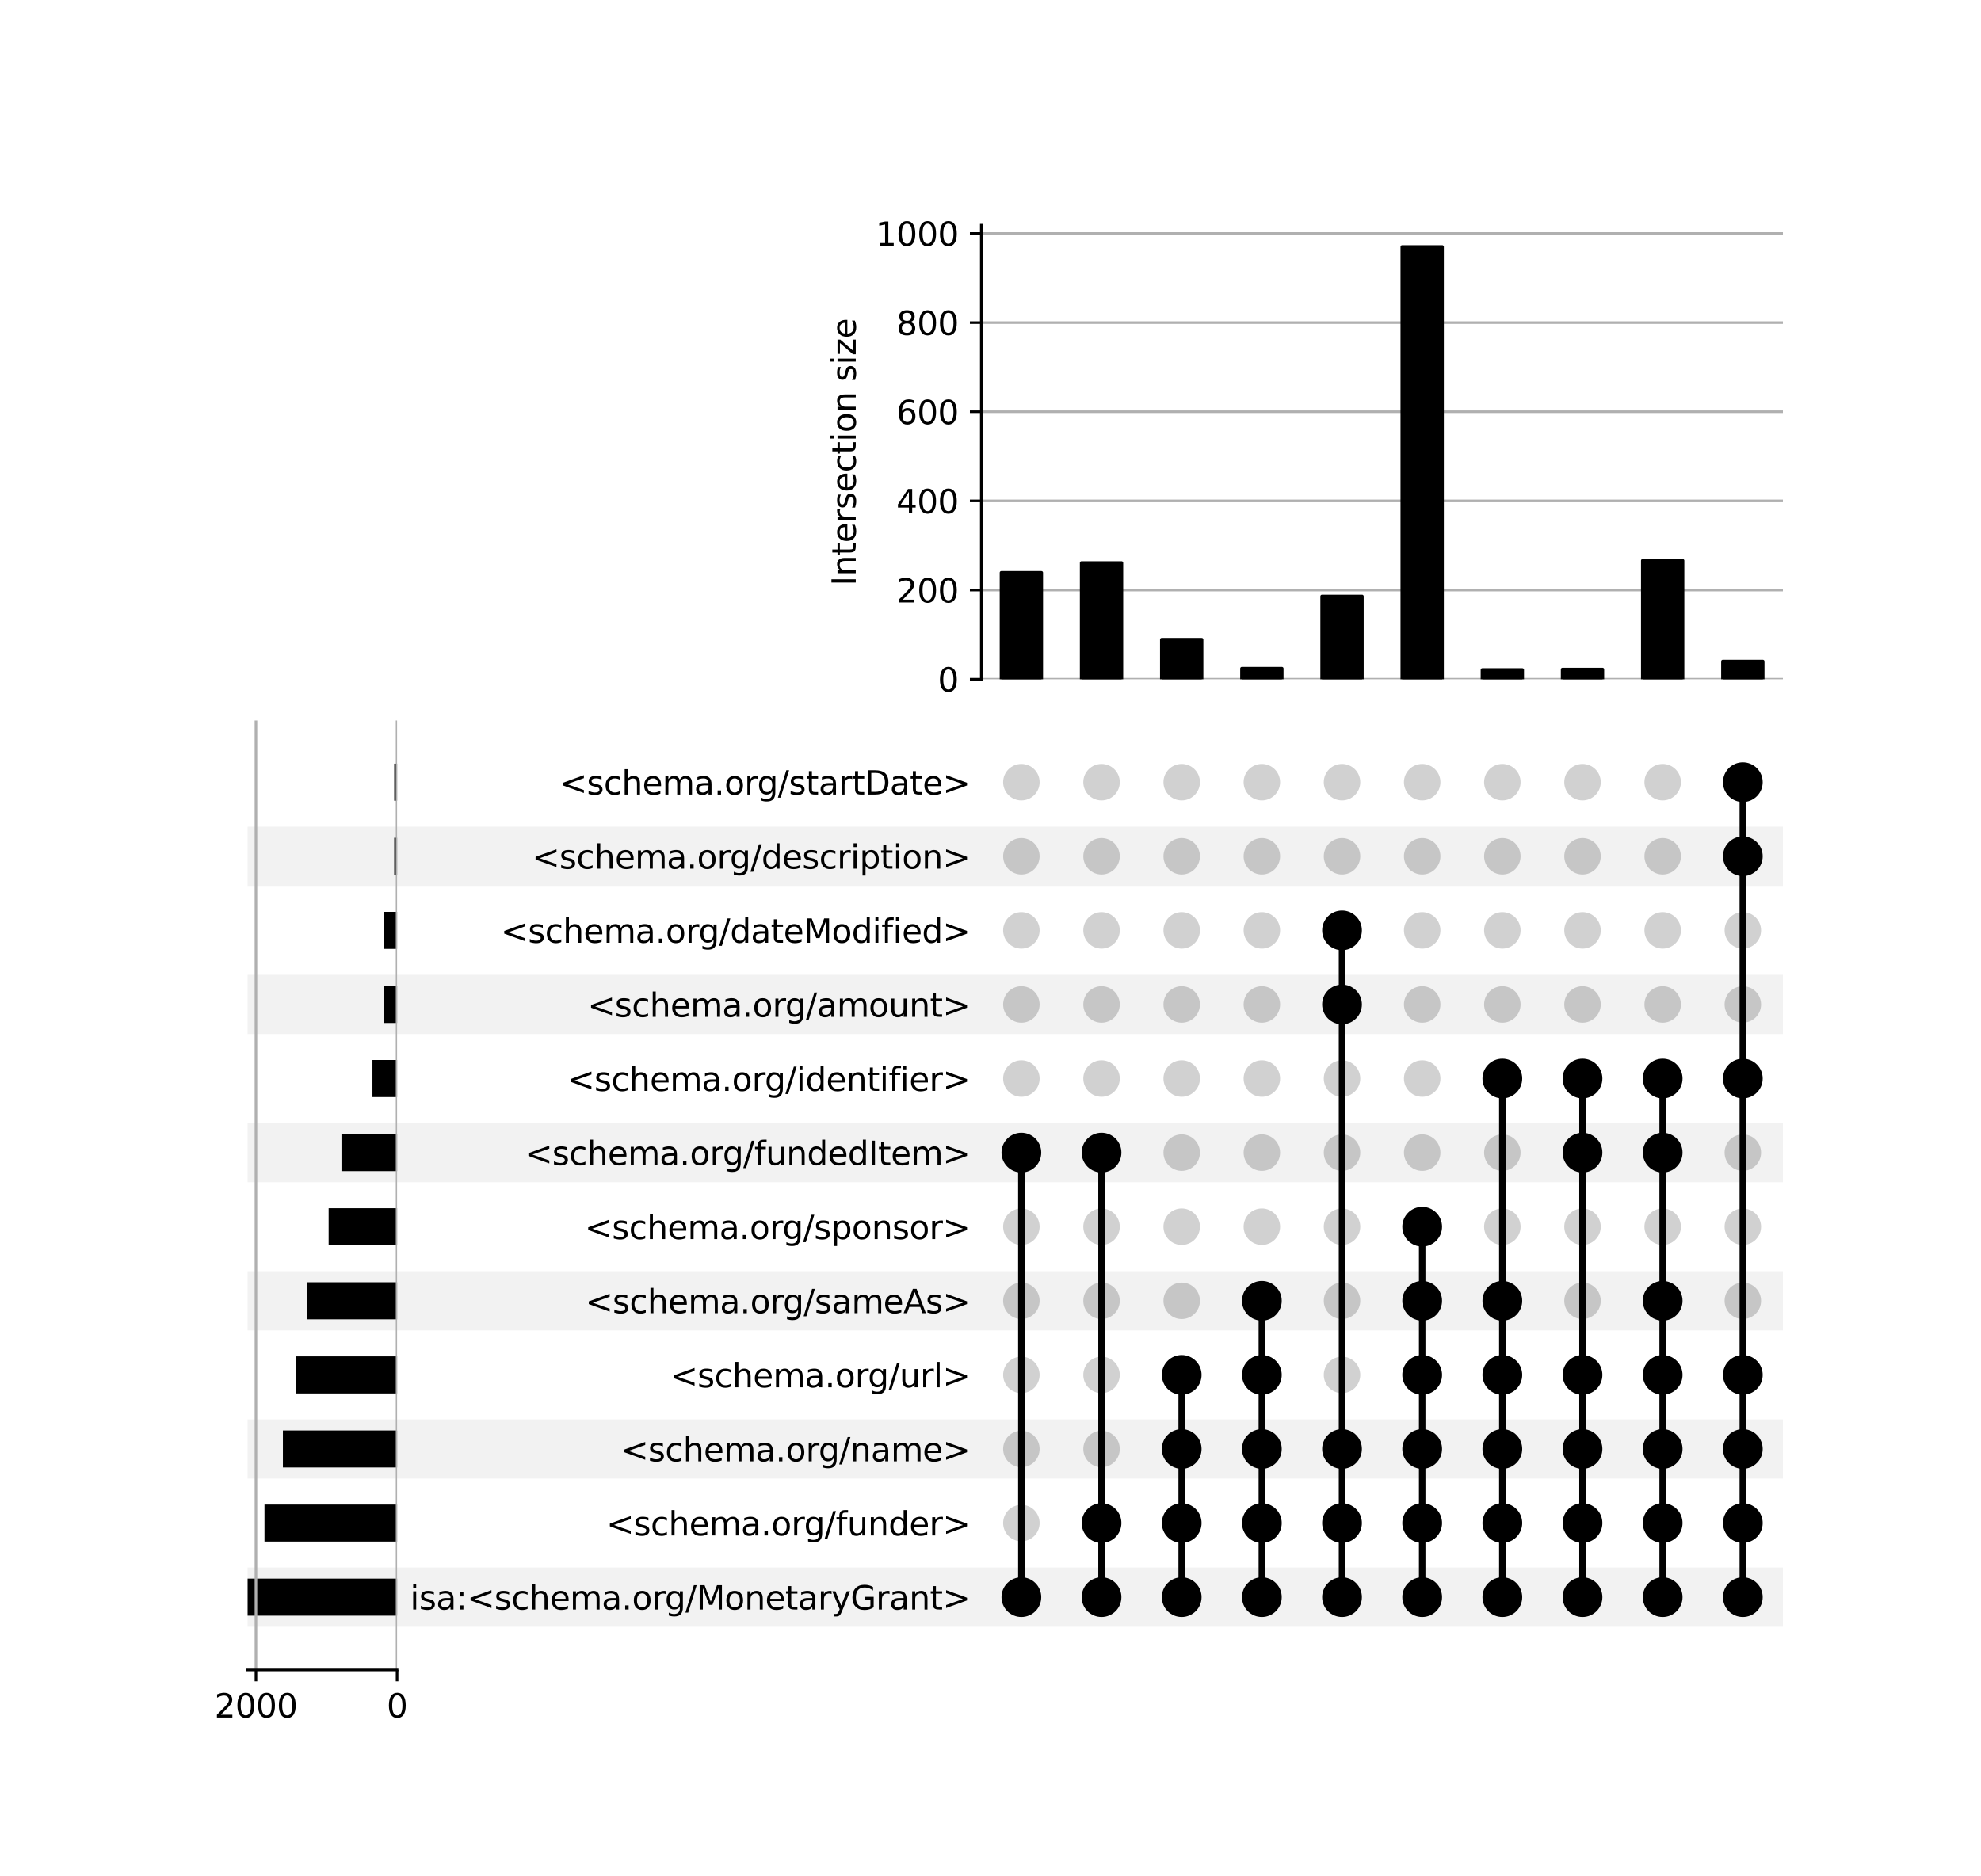 <?xml version="1.0" encoding="utf-8" standalone="no"?>
<!DOCTYPE svg PUBLIC "-//W3C//DTD SVG 1.1//EN"
  "http://www.w3.org/Graphics/SVG/1.1/DTD/svg11.dtd">
<svg xmlns:xlink="http://www.w3.org/1999/xlink" width="608pt" height="576pt" viewBox="0 0 608 576" xmlns="http://www.w3.org/2000/svg" version="1.1">
 <defs>
  <style type="text/css">*{stroke-linejoin: round; stroke-linecap: butt}</style>
 </defs>
 <g id="figure_1">
  <g id="patch_1">
   <path d="M 0 576 
L 608 576 
L 608 0 
L 0 0 
z
" style="fill: #ffffff"/>
  </g>
  <g id="axes_1">
   <g id="patch_2">
    <path d="M 76 499.392 
L 547.2 499.392 
L 547.2 481.197 
L 76 481.197 
z
" clip-path="url(#p3148387b56)" style="fill-opacity: 0.051"/>
   </g>
   <g id="patch_3">
    <path d="M 76 453.905 
L 547.2 453.905 
L 547.2 435.711 
L 76 435.711 
z
" clip-path="url(#p3148387b56)" style="fill-opacity: 0.051"/>
   </g>
   <g id="patch_4">
    <path d="M 76 408.419 
L 547.2 408.419 
L 547.2 390.224 
L 76 390.224 
z
" clip-path="url(#p3148387b56)" style="fill-opacity: 0.051"/>
   </g>
   <g id="patch_5">
    <path d="M 76 362.932 
L 547.2 362.932 
L 547.2 344.737 
L 76 344.737 
z
" clip-path="url(#p3148387b56)" style="fill-opacity: 0.051"/>
   </g>
   <g id="patch_6">
    <path d="M 76 317.445 
L 547.2 317.445 
L 547.2 299.251 
L 76 299.251 
z
" clip-path="url(#p3148387b56)" style="fill-opacity: 0.051"/>
   </g>
   <g id="patch_7">
    <path d="M 76 271.959 
L 547.2 271.959 
L 547.2 253.764 
L 76 253.764 
z
" clip-path="url(#p3148387b56)" style="fill-opacity: 0.051"/>
   </g>
   <g id="matplotlib.axis_1"/>
   <g id="matplotlib.axis_2">
    <g id="ytick_1"/>
    <g id="ytick_2"/>
    <g id="ytick_3"/>
    <g id="ytick_4"/>
    <g id="ytick_5"/>
    <g id="ytick_6"/>
    <g id="ytick_7"/>
    <g id="ytick_8"/>
    <g id="ytick_9"/>
    <g id="ytick_10"/>
    <g id="ytick_11"/>
    <g id="ytick_12"/>
   </g>
  </g>
  <g id="axes_2">
   <g id="matplotlib.axis_3">
    <g id="ytick_13">
     <g id="line2d_1"/>
     <g id="text_1">
      <!-- isa:&lt;schema.org/MonetaryGrant&gt; -->
      <g transform="translate(125.853 494.094) scale(0.1 -0.1)">
       <defs>
        <path id="DejaVuSans-69" d="M 603 3500 
L 1178 3500 
L 1178 0 
L 603 0 
L 603 3500 
z
M 603 4863 
L 1178 4863 
L 1178 4134 
L 603 4134 
L 603 4863 
z
" transform="scale(0.016)"/>
        <path id="DejaVuSans-73" d="M 2834 3397 
L 2834 2853 
Q 2591 2978 2328 3040 
Q 2066 3103 1784 3103 
Q 1356 3103 1142 2972 
Q 928 2841 928 2578 
Q 928 2378 1081 2264 
Q 1234 2150 1697 2047 
L 1894 2003 
Q 2506 1872 2764 1633 
Q 3022 1394 3022 966 
Q 3022 478 2636 193 
Q 2250 -91 1575 -91 
Q 1294 -91 989 -36 
Q 684 19 347 128 
L 347 722 
Q 666 556 975 473 
Q 1284 391 1588 391 
Q 1994 391 2212 530 
Q 2431 669 2431 922 
Q 2431 1156 2273 1281 
Q 2116 1406 1581 1522 
L 1381 1569 
Q 847 1681 609 1914 
Q 372 2147 372 2553 
Q 372 3047 722 3315 
Q 1072 3584 1716 3584 
Q 2034 3584 2315 3537 
Q 2597 3491 2834 3397 
z
" transform="scale(0.016)"/>
        <path id="DejaVuSans-61" d="M 2194 1759 
Q 1497 1759 1228 1600 
Q 959 1441 959 1056 
Q 959 750 1161 570 
Q 1363 391 1709 391 
Q 2188 391 2477 730 
Q 2766 1069 2766 1631 
L 2766 1759 
L 2194 1759 
z
M 3341 1997 
L 3341 0 
L 2766 0 
L 2766 531 
Q 2569 213 2275 61 
Q 1981 -91 1556 -91 
Q 1019 -91 701 211 
Q 384 513 384 1019 
Q 384 1609 779 1909 
Q 1175 2209 1959 2209 
L 2766 2209 
L 2766 2266 
Q 2766 2663 2505 2880 
Q 2244 3097 1772 3097 
Q 1472 3097 1187 3025 
Q 903 2953 641 2809 
L 641 3341 
Q 956 3463 1253 3523 
Q 1550 3584 1831 3584 
Q 2591 3584 2966 3190 
Q 3341 2797 3341 1997 
z
" transform="scale(0.016)"/>
        <path id="DejaVuSans-3a" d="M 750 794 
L 1409 794 
L 1409 0 
L 750 0 
L 750 794 
z
M 750 3309 
L 1409 3309 
L 1409 2516 
L 750 2516 
L 750 3309 
z
" transform="scale(0.016)"/>
        <path id="DejaVuSans-3c" d="M 4684 3150 
L 1459 2003 
L 4684 863 
L 4684 294 
L 678 1747 
L 678 2266 
L 4684 3719 
L 4684 3150 
z
" transform="scale(0.016)"/>
        <path id="DejaVuSans-63" d="M 3122 3366 
L 3122 2828 
Q 2878 2963 2633 3030 
Q 2388 3097 2138 3097 
Q 1578 3097 1268 2742 
Q 959 2388 959 1747 
Q 959 1106 1268 751 
Q 1578 397 2138 397 
Q 2388 397 2633 464 
Q 2878 531 3122 666 
L 3122 134 
Q 2881 22 2623 -34 
Q 2366 -91 2075 -91 
Q 1284 -91 818 406 
Q 353 903 353 1747 
Q 353 2603 823 3093 
Q 1294 3584 2113 3584 
Q 2378 3584 2631 3529 
Q 2884 3475 3122 3366 
z
" transform="scale(0.016)"/>
        <path id="DejaVuSans-68" d="M 3513 2113 
L 3513 0 
L 2938 0 
L 2938 2094 
Q 2938 2591 2744 2837 
Q 2550 3084 2163 3084 
Q 1697 3084 1428 2787 
Q 1159 2491 1159 1978 
L 1159 0 
L 581 0 
L 581 4863 
L 1159 4863 
L 1159 2956 
Q 1366 3272 1645 3428 
Q 1925 3584 2291 3584 
Q 2894 3584 3203 3211 
Q 3513 2838 3513 2113 
z
" transform="scale(0.016)"/>
        <path id="DejaVuSans-65" d="M 3597 1894 
L 3597 1613 
L 953 1613 
Q 991 1019 1311 708 
Q 1631 397 2203 397 
Q 2534 397 2845 478 
Q 3156 559 3463 722 
L 3463 178 
Q 3153 47 2828 -22 
Q 2503 -91 2169 -91 
Q 1331 -91 842 396 
Q 353 884 353 1716 
Q 353 2575 817 3079 
Q 1281 3584 2069 3584 
Q 2775 3584 3186 3129 
Q 3597 2675 3597 1894 
z
M 3022 2063 
Q 3016 2534 2758 2815 
Q 2500 3097 2075 3097 
Q 1594 3097 1305 2825 
Q 1016 2553 972 2059 
L 3022 2063 
z
" transform="scale(0.016)"/>
        <path id="DejaVuSans-6d" d="M 3328 2828 
Q 3544 3216 3844 3400 
Q 4144 3584 4550 3584 
Q 5097 3584 5394 3201 
Q 5691 2819 5691 2113 
L 5691 0 
L 5113 0 
L 5113 2094 
Q 5113 2597 4934 2840 
Q 4756 3084 4391 3084 
Q 3944 3084 3684 2787 
Q 3425 2491 3425 1978 
L 3425 0 
L 2847 0 
L 2847 2094 
Q 2847 2600 2669 2842 
Q 2491 3084 2119 3084 
Q 1678 3084 1418 2786 
Q 1159 2488 1159 1978 
L 1159 0 
L 581 0 
L 581 3500 
L 1159 3500 
L 1159 2956 
Q 1356 3278 1631 3431 
Q 1906 3584 2284 3584 
Q 2666 3584 2933 3390 
Q 3200 3197 3328 2828 
z
" transform="scale(0.016)"/>
        <path id="DejaVuSans-2e" d="M 684 794 
L 1344 794 
L 1344 0 
L 684 0 
L 684 794 
z
" transform="scale(0.016)"/>
        <path id="DejaVuSans-6f" d="M 1959 3097 
Q 1497 3097 1228 2736 
Q 959 2375 959 1747 
Q 959 1119 1226 758 
Q 1494 397 1959 397 
Q 2419 397 2687 759 
Q 2956 1122 2956 1747 
Q 2956 2369 2687 2733 
Q 2419 3097 1959 3097 
z
M 1959 3584 
Q 2709 3584 3137 3096 
Q 3566 2609 3566 1747 
Q 3566 888 3137 398 
Q 2709 -91 1959 -91 
Q 1206 -91 779 398 
Q 353 888 353 1747 
Q 353 2609 779 3096 
Q 1206 3584 1959 3584 
z
" transform="scale(0.016)"/>
        <path id="DejaVuSans-72" d="M 2631 2963 
Q 2534 3019 2420 3045 
Q 2306 3072 2169 3072 
Q 1681 3072 1420 2755 
Q 1159 2438 1159 1844 
L 1159 0 
L 581 0 
L 581 3500 
L 1159 3500 
L 1159 2956 
Q 1341 3275 1631 3429 
Q 1922 3584 2338 3584 
Q 2397 3584 2469 3576 
Q 2541 3569 2628 3553 
L 2631 2963 
z
" transform="scale(0.016)"/>
        <path id="DejaVuSans-67" d="M 2906 1791 
Q 2906 2416 2648 2759 
Q 2391 3103 1925 3103 
Q 1463 3103 1205 2759 
Q 947 2416 947 1791 
Q 947 1169 1205 825 
Q 1463 481 1925 481 
Q 2391 481 2648 825 
Q 2906 1169 2906 1791 
z
M 3481 434 
Q 3481 -459 3084 -895 
Q 2688 -1331 1869 -1331 
Q 1566 -1331 1297 -1286 
Q 1028 -1241 775 -1147 
L 775 -588 
Q 1028 -725 1275 -790 
Q 1522 -856 1778 -856 
Q 2344 -856 2625 -561 
Q 2906 -266 2906 331 
L 2906 616 
Q 2728 306 2450 153 
Q 2172 0 1784 0 
Q 1141 0 747 490 
Q 353 981 353 1791 
Q 353 2603 747 3093 
Q 1141 3584 1784 3584 
Q 2172 3584 2450 3431 
Q 2728 3278 2906 2969 
L 2906 3500 
L 3481 3500 
L 3481 434 
z
" transform="scale(0.016)"/>
        <path id="DejaVuSans-2f" d="M 1625 4666 
L 2156 4666 
L 531 -594 
L 0 -594 
L 1625 4666 
z
" transform="scale(0.016)"/>
        <path id="DejaVuSans-4d" d="M 628 4666 
L 1569 4666 
L 2759 1491 
L 3956 4666 
L 4897 4666 
L 4897 0 
L 4281 0 
L 4281 4097 
L 3078 897 
L 2444 897 
L 1241 4097 
L 1241 0 
L 628 0 
L 628 4666 
z
" transform="scale(0.016)"/>
        <path id="DejaVuSans-6e" d="M 3513 2113 
L 3513 0 
L 2938 0 
L 2938 2094 
Q 2938 2591 2744 2837 
Q 2550 3084 2163 3084 
Q 1697 3084 1428 2787 
Q 1159 2491 1159 1978 
L 1159 0 
L 581 0 
L 581 3500 
L 1159 3500 
L 1159 2956 
Q 1366 3272 1645 3428 
Q 1925 3584 2291 3584 
Q 2894 3584 3203 3211 
Q 3513 2838 3513 2113 
z
" transform="scale(0.016)"/>
        <path id="DejaVuSans-74" d="M 1172 4494 
L 1172 3500 
L 2356 3500 
L 2356 3053 
L 1172 3053 
L 1172 1153 
Q 1172 725 1289 603 
Q 1406 481 1766 481 
L 2356 481 
L 2356 0 
L 1766 0 
Q 1100 0 847 248 
Q 594 497 594 1153 
L 594 3053 
L 172 3053 
L 172 3500 
L 594 3500 
L 594 4494 
L 1172 4494 
z
" transform="scale(0.016)"/>
        <path id="DejaVuSans-79" d="M 2059 -325 
Q 1816 -950 1584 -1140 
Q 1353 -1331 966 -1331 
L 506 -1331 
L 506 -850 
L 844 -850 
Q 1081 -850 1212 -737 
Q 1344 -625 1503 -206 
L 1606 56 
L 191 3500 
L 800 3500 
L 1894 763 
L 2988 3500 
L 3597 3500 
L 2059 -325 
z
" transform="scale(0.016)"/>
        <path id="DejaVuSans-47" d="M 3809 666 
L 3809 1919 
L 2778 1919 
L 2778 2438 
L 4434 2438 
L 4434 434 
Q 4069 175 3628 42 
Q 3188 -91 2688 -91 
Q 1594 -91 976 548 
Q 359 1188 359 2328 
Q 359 3472 976 4111 
Q 1594 4750 2688 4750 
Q 3144 4750 3555 4637 
Q 3966 4525 4313 4306 
L 4313 3634 
Q 3963 3931 3569 4081 
Q 3175 4231 2741 4231 
Q 1884 4231 1454 3753 
Q 1025 3275 1025 2328 
Q 1025 1384 1454 906 
Q 1884 428 2741 428 
Q 3075 428 3337 486 
Q 3600 544 3809 666 
z
" transform="scale(0.016)"/>
        <path id="DejaVuSans-3e" d="M 678 3150 
L 678 3719 
L 4684 2266 
L 4684 1747 
L 678 294 
L 678 863 
L 3897 2003 
L 678 3150 
z
" transform="scale(0.016)"/>
       </defs>
       <use xlink:href="#DejaVuSans-69"/>
       <use xlink:href="#DejaVuSans-73" x="27.783"/>
       <use xlink:href="#DejaVuSans-61" x="79.883"/>
       <use xlink:href="#DejaVuSans-3a" x="141.162"/>
       <use xlink:href="#DejaVuSans-3c" x="174.854"/>
       <use xlink:href="#DejaVuSans-73" x="258.643"/>
       <use xlink:href="#DejaVuSans-63" x="310.742"/>
       <use xlink:href="#DejaVuSans-68" x="365.723"/>
       <use xlink:href="#DejaVuSans-65" x="429.102"/>
       <use xlink:href="#DejaVuSans-6d" x="490.625"/>
       <use xlink:href="#DejaVuSans-61" x="588.037"/>
       <use xlink:href="#DejaVuSans-2e" x="649.316"/>
       <use xlink:href="#DejaVuSans-6f" x="681.104"/>
       <use xlink:href="#DejaVuSans-72" x="742.285"/>
       <use xlink:href="#DejaVuSans-67" x="781.648"/>
       <use xlink:href="#DejaVuSans-2f" x="845.125"/>
       <use xlink:href="#DejaVuSans-4d" x="878.816"/>
       <use xlink:href="#DejaVuSans-6f" x="965.096"/>
       <use xlink:href="#DejaVuSans-6e" x="1026.277"/>
       <use xlink:href="#DejaVuSans-65" x="1089.656"/>
       <use xlink:href="#DejaVuSans-74" x="1151.18"/>
       <use xlink:href="#DejaVuSans-61" x="1190.389"/>
       <use xlink:href="#DejaVuSans-72" x="1251.668"/>
       <use xlink:href="#DejaVuSans-79" x="1292.781"/>
       <use xlink:href="#DejaVuSans-47" x="1351.961"/>
       <use xlink:href="#DejaVuSans-72" x="1429.451"/>
       <use xlink:href="#DejaVuSans-61" x="1470.564"/>
       <use xlink:href="#DejaVuSans-6e" x="1531.844"/>
       <use xlink:href="#DejaVuSans-74" x="1595.223"/>
       <use xlink:href="#DejaVuSans-3e" x="1634.432"/>
      </g>
     </g>
    </g>
    <g id="ytick_14">
     <g id="line2d_2"/>
     <g id="text_2">
      <!-- &lt;schema.org/funder&gt; -->
      <g transform="translate(186.091 471.351) scale(0.1 -0.1)">
       <defs>
        <path id="DejaVuSans-66" d="M 2375 4863 
L 2375 4384 
L 1825 4384 
Q 1516 4384 1395 4259 
Q 1275 4134 1275 3809 
L 1275 3500 
L 2222 3500 
L 2222 3053 
L 1275 3053 
L 1275 0 
L 697 0 
L 697 3053 
L 147 3053 
L 147 3500 
L 697 3500 
L 697 3744 
Q 697 4328 969 4595 
Q 1241 4863 1831 4863 
L 2375 4863 
z
" transform="scale(0.016)"/>
        <path id="DejaVuSans-75" d="M 544 1381 
L 544 3500 
L 1119 3500 
L 1119 1403 
Q 1119 906 1312 657 
Q 1506 409 1894 409 
Q 2359 409 2629 706 
Q 2900 1003 2900 1516 
L 2900 3500 
L 3475 3500 
L 3475 0 
L 2900 0 
L 2900 538 
Q 2691 219 2414 64 
Q 2138 -91 1772 -91 
Q 1169 -91 856 284 
Q 544 659 544 1381 
z
M 1991 3584 
L 1991 3584 
z
" transform="scale(0.016)"/>
        <path id="DejaVuSans-64" d="M 2906 2969 
L 2906 4863 
L 3481 4863 
L 3481 0 
L 2906 0 
L 2906 525 
Q 2725 213 2448 61 
Q 2172 -91 1784 -91 
Q 1150 -91 751 415 
Q 353 922 353 1747 
Q 353 2572 751 3078 
Q 1150 3584 1784 3584 
Q 2172 3584 2448 3432 
Q 2725 3281 2906 2969 
z
M 947 1747 
Q 947 1113 1208 752 
Q 1469 391 1925 391 
Q 2381 391 2643 752 
Q 2906 1113 2906 1747 
Q 2906 2381 2643 2742 
Q 2381 3103 1925 3103 
Q 1469 3103 1208 2742 
Q 947 2381 947 1747 
z
" transform="scale(0.016)"/>
       </defs>
       <use xlink:href="#DejaVuSans-3c"/>
       <use xlink:href="#DejaVuSans-73" x="83.789"/>
       <use xlink:href="#DejaVuSans-63" x="135.889"/>
       <use xlink:href="#DejaVuSans-68" x="190.869"/>
       <use xlink:href="#DejaVuSans-65" x="254.248"/>
       <use xlink:href="#DejaVuSans-6d" x="315.771"/>
       <use xlink:href="#DejaVuSans-61" x="413.184"/>
       <use xlink:href="#DejaVuSans-2e" x="474.463"/>
       <use xlink:href="#DejaVuSans-6f" x="506.25"/>
       <use xlink:href="#DejaVuSans-72" x="567.432"/>
       <use xlink:href="#DejaVuSans-67" x="606.795"/>
       <use xlink:href="#DejaVuSans-2f" x="670.271"/>
       <use xlink:href="#DejaVuSans-66" x="703.963"/>
       <use xlink:href="#DejaVuSans-75" x="739.168"/>
       <use xlink:href="#DejaVuSans-6e" x="802.547"/>
       <use xlink:href="#DejaVuSans-64" x="865.926"/>
       <use xlink:href="#DejaVuSans-65" x="929.402"/>
       <use xlink:href="#DejaVuSans-72" x="990.926"/>
       <use xlink:href="#DejaVuSans-3e" x="1032.039"/>
      </g>
     </g>
    </g>
    <g id="ytick_15">
     <g id="line2d_3"/>
     <g id="text_3">
      <!-- &lt;schema.org/name&gt; -->
      <g transform="translate(190.539 448.607) scale(0.1 -0.1)">
       <use xlink:href="#DejaVuSans-3c"/>
       <use xlink:href="#DejaVuSans-73" x="83.789"/>
       <use xlink:href="#DejaVuSans-63" x="135.889"/>
       <use xlink:href="#DejaVuSans-68" x="190.869"/>
       <use xlink:href="#DejaVuSans-65" x="254.248"/>
       <use xlink:href="#DejaVuSans-6d" x="315.771"/>
       <use xlink:href="#DejaVuSans-61" x="413.184"/>
       <use xlink:href="#DejaVuSans-2e" x="474.463"/>
       <use xlink:href="#DejaVuSans-6f" x="506.25"/>
       <use xlink:href="#DejaVuSans-72" x="567.432"/>
       <use xlink:href="#DejaVuSans-67" x="606.795"/>
       <use xlink:href="#DejaVuSans-2f" x="670.271"/>
       <use xlink:href="#DejaVuSans-6e" x="703.963"/>
       <use xlink:href="#DejaVuSans-61" x="767.342"/>
       <use xlink:href="#DejaVuSans-6d" x="828.621"/>
       <use xlink:href="#DejaVuSans-65" x="926.033"/>
       <use xlink:href="#DejaVuSans-3e" x="987.557"/>
      </g>
     </g>
    </g>
    <g id="ytick_16">
     <g id="line2d_4"/>
     <g id="text_4">
      <!-- &lt;schema.org/url&gt; -->
      <g transform="translate(205.672 425.864) scale(0.1 -0.1)">
       <defs>
        <path id="DejaVuSans-6c" d="M 603 4863 
L 1178 4863 
L 1178 0 
L 603 0 
L 603 4863 
z
" transform="scale(0.016)"/>
       </defs>
       <use xlink:href="#DejaVuSans-3c"/>
       <use xlink:href="#DejaVuSans-73" x="83.789"/>
       <use xlink:href="#DejaVuSans-63" x="135.889"/>
       <use xlink:href="#DejaVuSans-68" x="190.869"/>
       <use xlink:href="#DejaVuSans-65" x="254.248"/>
       <use xlink:href="#DejaVuSans-6d" x="315.771"/>
       <use xlink:href="#DejaVuSans-61" x="413.184"/>
       <use xlink:href="#DejaVuSans-2e" x="474.463"/>
       <use xlink:href="#DejaVuSans-6f" x="506.25"/>
       <use xlink:href="#DejaVuSans-72" x="567.432"/>
       <use xlink:href="#DejaVuSans-67" x="606.795"/>
       <use xlink:href="#DejaVuSans-2f" x="670.271"/>
       <use xlink:href="#DejaVuSans-75" x="703.963"/>
       <use xlink:href="#DejaVuSans-72" x="767.342"/>
       <use xlink:href="#DejaVuSans-6c" x="808.455"/>
       <use xlink:href="#DejaVuSans-3e" x="836.238"/>
      </g>
     </g>
    </g>
    <g id="ytick_17">
     <g id="line2d_5"/>
     <g id="text_5">
      <!-- &lt;schema.org/sameAs&gt; -->
      <g transform="translate(179.617 403.12) scale(0.1 -0.1)">
       <defs>
        <path id="DejaVuSans-41" d="M 2188 4044 
L 1331 1722 
L 3047 1722 
L 2188 4044 
z
M 1831 4666 
L 2547 4666 
L 4325 0 
L 3669 0 
L 3244 1197 
L 1141 1197 
L 716 0 
L 50 0 
L 1831 4666 
z
" transform="scale(0.016)"/>
       </defs>
       <use xlink:href="#DejaVuSans-3c"/>
       <use xlink:href="#DejaVuSans-73" x="83.789"/>
       <use xlink:href="#DejaVuSans-63" x="135.889"/>
       <use xlink:href="#DejaVuSans-68" x="190.869"/>
       <use xlink:href="#DejaVuSans-65" x="254.248"/>
       <use xlink:href="#DejaVuSans-6d" x="315.771"/>
       <use xlink:href="#DejaVuSans-61" x="413.184"/>
       <use xlink:href="#DejaVuSans-2e" x="474.463"/>
       <use xlink:href="#DejaVuSans-6f" x="506.25"/>
       <use xlink:href="#DejaVuSans-72" x="567.432"/>
       <use xlink:href="#DejaVuSans-67" x="606.795"/>
       <use xlink:href="#DejaVuSans-2f" x="670.271"/>
       <use xlink:href="#DejaVuSans-73" x="703.963"/>
       <use xlink:href="#DejaVuSans-61" x="756.062"/>
       <use xlink:href="#DejaVuSans-6d" x="817.342"/>
       <use xlink:href="#DejaVuSans-65" x="914.754"/>
       <use xlink:href="#DejaVuSans-41" x="976.277"/>
       <use xlink:href="#DejaVuSans-73" x="1044.686"/>
       <use xlink:href="#DejaVuSans-3e" x="1096.785"/>
      </g>
     </g>
    </g>
    <g id="ytick_18">
     <g id="line2d_6"/>
     <g id="text_6">
      <!-- &lt;schema.org/sponsor&gt; -->
      <g transform="translate(179.446 380.377) scale(0.1 -0.1)">
       <defs>
        <path id="DejaVuSans-70" d="M 1159 525 
L 1159 -1331 
L 581 -1331 
L 581 3500 
L 1159 3500 
L 1159 2969 
Q 1341 3281 1617 3432 
Q 1894 3584 2278 3584 
Q 2916 3584 3314 3078 
Q 3713 2572 3713 1747 
Q 3713 922 3314 415 
Q 2916 -91 2278 -91 
Q 1894 -91 1617 61 
Q 1341 213 1159 525 
z
M 3116 1747 
Q 3116 2381 2855 2742 
Q 2594 3103 2138 3103 
Q 1681 3103 1420 2742 
Q 1159 2381 1159 1747 
Q 1159 1113 1420 752 
Q 1681 391 2138 391 
Q 2594 391 2855 752 
Q 3116 1113 3116 1747 
z
" transform="scale(0.016)"/>
       </defs>
       <use xlink:href="#DejaVuSans-3c"/>
       <use xlink:href="#DejaVuSans-73" x="83.789"/>
       <use xlink:href="#DejaVuSans-63" x="135.889"/>
       <use xlink:href="#DejaVuSans-68" x="190.869"/>
       <use xlink:href="#DejaVuSans-65" x="254.248"/>
       <use xlink:href="#DejaVuSans-6d" x="315.771"/>
       <use xlink:href="#DejaVuSans-61" x="413.184"/>
       <use xlink:href="#DejaVuSans-2e" x="474.463"/>
       <use xlink:href="#DejaVuSans-6f" x="506.25"/>
       <use xlink:href="#DejaVuSans-72" x="567.432"/>
       <use xlink:href="#DejaVuSans-67" x="606.795"/>
       <use xlink:href="#DejaVuSans-2f" x="670.271"/>
       <use xlink:href="#DejaVuSans-73" x="703.963"/>
       <use xlink:href="#DejaVuSans-70" x="756.062"/>
       <use xlink:href="#DejaVuSans-6f" x="819.539"/>
       <use xlink:href="#DejaVuSans-6e" x="880.721"/>
       <use xlink:href="#DejaVuSans-73" x="944.1"/>
       <use xlink:href="#DejaVuSans-6f" x="996.199"/>
       <use xlink:href="#DejaVuSans-72" x="1057.381"/>
       <use xlink:href="#DejaVuSans-3e" x="1098.494"/>
      </g>
     </g>
    </g>
    <g id="ytick_19">
     <g id="line2d_7"/>
     <g id="text_7">
      <!-- &lt;schema.org/fundedItem&gt; -->
      <g transform="translate(161.089 357.634) scale(0.1 -0.1)">
       <defs>
        <path id="DejaVuSans-49" d="M 628 4666 
L 1259 4666 
L 1259 0 
L 628 0 
L 628 4666 
z
" transform="scale(0.016)"/>
       </defs>
       <use xlink:href="#DejaVuSans-3c"/>
       <use xlink:href="#DejaVuSans-73" x="83.789"/>
       <use xlink:href="#DejaVuSans-63" x="135.889"/>
       <use xlink:href="#DejaVuSans-68" x="190.869"/>
       <use xlink:href="#DejaVuSans-65" x="254.248"/>
       <use xlink:href="#DejaVuSans-6d" x="315.771"/>
       <use xlink:href="#DejaVuSans-61" x="413.184"/>
       <use xlink:href="#DejaVuSans-2e" x="474.463"/>
       <use xlink:href="#DejaVuSans-6f" x="506.25"/>
       <use xlink:href="#DejaVuSans-72" x="567.432"/>
       <use xlink:href="#DejaVuSans-67" x="606.795"/>
       <use xlink:href="#DejaVuSans-2f" x="670.271"/>
       <use xlink:href="#DejaVuSans-66" x="703.963"/>
       <use xlink:href="#DejaVuSans-75" x="739.168"/>
       <use xlink:href="#DejaVuSans-6e" x="802.547"/>
       <use xlink:href="#DejaVuSans-64" x="865.926"/>
       <use xlink:href="#DejaVuSans-65" x="929.402"/>
       <use xlink:href="#DejaVuSans-64" x="990.926"/>
       <use xlink:href="#DejaVuSans-49" x="1054.402"/>
       <use xlink:href="#DejaVuSans-74" x="1083.895"/>
       <use xlink:href="#DejaVuSans-65" x="1123.104"/>
       <use xlink:href="#DejaVuSans-6d" x="1184.627"/>
       <use xlink:href="#DejaVuSans-3e" x="1282.039"/>
      </g>
     </g>
    </g>
    <g id="ytick_20">
     <g id="line2d_8"/>
     <g id="text_8">
      <!-- &lt;schema.org/identifier&gt; -->
      <g transform="translate(174.021 334.89) scale(0.1 -0.1)">
       <use xlink:href="#DejaVuSans-3c"/>
       <use xlink:href="#DejaVuSans-73" x="83.789"/>
       <use xlink:href="#DejaVuSans-63" x="135.889"/>
       <use xlink:href="#DejaVuSans-68" x="190.869"/>
       <use xlink:href="#DejaVuSans-65" x="254.248"/>
       <use xlink:href="#DejaVuSans-6d" x="315.771"/>
       <use xlink:href="#DejaVuSans-61" x="413.184"/>
       <use xlink:href="#DejaVuSans-2e" x="474.463"/>
       <use xlink:href="#DejaVuSans-6f" x="506.25"/>
       <use xlink:href="#DejaVuSans-72" x="567.432"/>
       <use xlink:href="#DejaVuSans-67" x="606.795"/>
       <use xlink:href="#DejaVuSans-2f" x="670.271"/>
       <use xlink:href="#DejaVuSans-69" x="703.963"/>
       <use xlink:href="#DejaVuSans-64" x="731.746"/>
       <use xlink:href="#DejaVuSans-65" x="795.223"/>
       <use xlink:href="#DejaVuSans-6e" x="856.746"/>
       <use xlink:href="#DejaVuSans-74" x="920.125"/>
       <use xlink:href="#DejaVuSans-69" x="959.334"/>
       <use xlink:href="#DejaVuSans-66" x="987.117"/>
       <use xlink:href="#DejaVuSans-69" x="1022.322"/>
       <use xlink:href="#DejaVuSans-65" x="1050.105"/>
       <use xlink:href="#DejaVuSans-72" x="1111.629"/>
       <use xlink:href="#DejaVuSans-3e" x="1152.742"/>
      </g>
     </g>
    </g>
    <g id="ytick_21">
     <g id="line2d_9"/>
     <g id="text_9">
      <!-- &lt;schema.org/amount&gt; -->
      <g transform="translate(180.316 312.147) scale(0.1 -0.1)">
       <use xlink:href="#DejaVuSans-3c"/>
       <use xlink:href="#DejaVuSans-73" x="83.789"/>
       <use xlink:href="#DejaVuSans-63" x="135.889"/>
       <use xlink:href="#DejaVuSans-68" x="190.869"/>
       <use xlink:href="#DejaVuSans-65" x="254.248"/>
       <use xlink:href="#DejaVuSans-6d" x="315.771"/>
       <use xlink:href="#DejaVuSans-61" x="413.184"/>
       <use xlink:href="#DejaVuSans-2e" x="474.463"/>
       <use xlink:href="#DejaVuSans-6f" x="506.25"/>
       <use xlink:href="#DejaVuSans-72" x="567.432"/>
       <use xlink:href="#DejaVuSans-67" x="606.795"/>
       <use xlink:href="#DejaVuSans-2f" x="670.271"/>
       <use xlink:href="#DejaVuSans-61" x="703.963"/>
       <use xlink:href="#DejaVuSans-6d" x="765.242"/>
       <use xlink:href="#DejaVuSans-6f" x="862.654"/>
       <use xlink:href="#DejaVuSans-75" x="923.836"/>
       <use xlink:href="#DejaVuSans-6e" x="987.215"/>
       <use xlink:href="#DejaVuSans-74" x="1050.594"/>
       <use xlink:href="#DejaVuSans-3e" x="1089.803"/>
      </g>
     </g>
    </g>
    <g id="ytick_22">
     <g id="line2d_10"/>
     <g id="text_10">
      <!-- &lt;schema.org/dateModified&gt; -->
      <g transform="translate(153.675 289.404) scale(0.1 -0.1)">
       <use xlink:href="#DejaVuSans-3c"/>
       <use xlink:href="#DejaVuSans-73" x="83.789"/>
       <use xlink:href="#DejaVuSans-63" x="135.889"/>
       <use xlink:href="#DejaVuSans-68" x="190.869"/>
       <use xlink:href="#DejaVuSans-65" x="254.248"/>
       <use xlink:href="#DejaVuSans-6d" x="315.771"/>
       <use xlink:href="#DejaVuSans-61" x="413.184"/>
       <use xlink:href="#DejaVuSans-2e" x="474.463"/>
       <use xlink:href="#DejaVuSans-6f" x="506.25"/>
       <use xlink:href="#DejaVuSans-72" x="567.432"/>
       <use xlink:href="#DejaVuSans-67" x="606.795"/>
       <use xlink:href="#DejaVuSans-2f" x="670.271"/>
       <use xlink:href="#DejaVuSans-64" x="703.963"/>
       <use xlink:href="#DejaVuSans-61" x="767.439"/>
       <use xlink:href="#DejaVuSans-74" x="828.719"/>
       <use xlink:href="#DejaVuSans-65" x="867.928"/>
       <use xlink:href="#DejaVuSans-4d" x="929.451"/>
       <use xlink:href="#DejaVuSans-6f" x="1015.73"/>
       <use xlink:href="#DejaVuSans-64" x="1076.912"/>
       <use xlink:href="#DejaVuSans-69" x="1140.389"/>
       <use xlink:href="#DejaVuSans-66" x="1168.172"/>
       <use xlink:href="#DejaVuSans-69" x="1203.377"/>
       <use xlink:href="#DejaVuSans-65" x="1231.16"/>
       <use xlink:href="#DejaVuSans-64" x="1292.684"/>
       <use xlink:href="#DejaVuSans-3e" x="1356.16"/>
      </g>
     </g>
    </g>
    <g id="ytick_23">
     <g id="line2d_11"/>
     <g id="text_11">
      <!-- &lt;schema.org/description&gt; -->
      <g transform="translate(163.297 266.66) scale(0.1 -0.1)">
       <use xlink:href="#DejaVuSans-3c"/>
       <use xlink:href="#DejaVuSans-73" x="83.789"/>
       <use xlink:href="#DejaVuSans-63" x="135.889"/>
       <use xlink:href="#DejaVuSans-68" x="190.869"/>
       <use xlink:href="#DejaVuSans-65" x="254.248"/>
       <use xlink:href="#DejaVuSans-6d" x="315.771"/>
       <use xlink:href="#DejaVuSans-61" x="413.184"/>
       <use xlink:href="#DejaVuSans-2e" x="474.463"/>
       <use xlink:href="#DejaVuSans-6f" x="506.25"/>
       <use xlink:href="#DejaVuSans-72" x="567.432"/>
       <use xlink:href="#DejaVuSans-67" x="606.795"/>
       <use xlink:href="#DejaVuSans-2f" x="670.271"/>
       <use xlink:href="#DejaVuSans-64" x="703.963"/>
       <use xlink:href="#DejaVuSans-65" x="767.439"/>
       <use xlink:href="#DejaVuSans-73" x="828.963"/>
       <use xlink:href="#DejaVuSans-63" x="881.062"/>
       <use xlink:href="#DejaVuSans-72" x="936.043"/>
       <use xlink:href="#DejaVuSans-69" x="977.156"/>
       <use xlink:href="#DejaVuSans-70" x="1004.939"/>
       <use xlink:href="#DejaVuSans-74" x="1068.416"/>
       <use xlink:href="#DejaVuSans-69" x="1107.625"/>
       <use xlink:href="#DejaVuSans-6f" x="1135.408"/>
       <use xlink:href="#DejaVuSans-6e" x="1196.59"/>
       <use xlink:href="#DejaVuSans-3e" x="1259.969"/>
      </g>
     </g>
    </g>
    <g id="ytick_24">
     <g id="line2d_12"/>
     <g id="text_12">
      <!-- &lt;schema.org/startDate&gt; -->
      <g transform="translate(171.708 243.917) scale(0.1 -0.1)">
       <defs>
        <path id="DejaVuSans-44" d="M 1259 4147 
L 1259 519 
L 2022 519 
Q 2988 519 3436 956 
Q 3884 1394 3884 2338 
Q 3884 3275 3436 3711 
Q 2988 4147 2022 4147 
L 1259 4147 
z
M 628 4666 
L 1925 4666 
Q 3281 4666 3915 4102 
Q 4550 3538 4550 2338 
Q 4550 1131 3912 565 
Q 3275 0 1925 0 
L 628 0 
L 628 4666 
z
" transform="scale(0.016)"/>
       </defs>
       <use xlink:href="#DejaVuSans-3c"/>
       <use xlink:href="#DejaVuSans-73" x="83.789"/>
       <use xlink:href="#DejaVuSans-63" x="135.889"/>
       <use xlink:href="#DejaVuSans-68" x="190.869"/>
       <use xlink:href="#DejaVuSans-65" x="254.248"/>
       <use xlink:href="#DejaVuSans-6d" x="315.771"/>
       <use xlink:href="#DejaVuSans-61" x="413.184"/>
       <use xlink:href="#DejaVuSans-2e" x="474.463"/>
       <use xlink:href="#DejaVuSans-6f" x="506.25"/>
       <use xlink:href="#DejaVuSans-72" x="567.432"/>
       <use xlink:href="#DejaVuSans-67" x="606.795"/>
       <use xlink:href="#DejaVuSans-2f" x="670.271"/>
       <use xlink:href="#DejaVuSans-73" x="703.963"/>
       <use xlink:href="#DejaVuSans-74" x="756.062"/>
       <use xlink:href="#DejaVuSans-61" x="795.271"/>
       <use xlink:href="#DejaVuSans-72" x="856.551"/>
       <use xlink:href="#DejaVuSans-74" x="897.664"/>
       <use xlink:href="#DejaVuSans-44" x="936.873"/>
       <use xlink:href="#DejaVuSans-61" x="1013.875"/>
       <use xlink:href="#DejaVuSans-74" x="1075.154"/>
       <use xlink:href="#DejaVuSans-65" x="1114.363"/>
       <use xlink:href="#DejaVuSans-3e" x="1175.887"/>
      </g>
     </g>
    </g>
   </g>
   <g id="LineCollection_1">
    <path d="M 313.476 490.295 
L 313.476 353.835 
" clip-path="url(#pde6bd95b2b)" style="fill: none; stroke: #000000; stroke-width: 2"/>
    <path d="M 338.079 490.295 
L 338.079 353.835 
" clip-path="url(#pde6bd95b2b)" style="fill: none; stroke: #000000; stroke-width: 2"/>
    <path d="M 362.681 490.295 
L 362.681 422.065 
" clip-path="url(#pde6bd95b2b)" style="fill: none; stroke: #000000; stroke-width: 2"/>
    <path d="M 387.284 490.295 
L 387.284 399.321 
" clip-path="url(#pde6bd95b2b)" style="fill: none; stroke: #000000; stroke-width: 2"/>
    <path d="M 411.886 490.295 
L 411.886 285.605 
" clip-path="url(#pde6bd95b2b)" style="fill: none; stroke: #000000; stroke-width: 2"/>
    <path d="M 436.489 490.295 
L 436.489 376.578 
" clip-path="url(#pde6bd95b2b)" style="fill: none; stroke: #000000; stroke-width: 2"/>
    <path d="M 461.091 490.295 
L 461.091 331.091 
" clip-path="url(#pde6bd95b2b)" style="fill: none; stroke: #000000; stroke-width: 2"/>
    <path d="M 485.694 490.295 
L 485.694 331.091 
" clip-path="url(#pde6bd95b2b)" style="fill: none; stroke: #000000; stroke-width: 2"/>
    <path d="M 510.296 490.295 
L 510.296 331.091 
" clip-path="url(#pde6bd95b2b)" style="fill: none; stroke: #000000; stroke-width: 2"/>
    <path d="M 534.899 490.295 
L 534.899 240.118 
" clip-path="url(#pde6bd95b2b)" style="fill: none; stroke: #000000; stroke-width: 2"/>
   </g>
   <g id="PathCollection_1">
    <defs>
     <path id="C0_0_395ff46dc6" d="M 0 5.6 
C 1.485 5.6 2.91 5.01 3.96 3.96 
C 5.01 2.91 5.6 1.485 5.6 -0 
C 5.6 -1.485 5.01 -2.91 3.96 -3.96 
C 2.91 -5.01 1.485 -5.6 0 -5.6 
C -1.485 -5.6 -2.91 -5.01 -3.96 -3.96 
C -5.01 -2.91 -5.6 -1.485 -5.6 0 
C -5.6 1.485 -5.01 2.91 -3.96 3.96 
C -2.91 5.01 -1.485 5.6 0 5.6 
z
"/>
    </defs>
    <g clip-path="url(#pde6bd95b2b)">
     <use xlink:href="#C0_0_395ff46dc6" x="313.476" y="490.295" style="stroke: #000000"/>
    </g>
    <g clip-path="url(#pde6bd95b2b)">
     <use xlink:href="#C0_0_395ff46dc6" x="313.476" y="467.551" style="fill-opacity: 0.18"/>
    </g>
    <g clip-path="url(#pde6bd95b2b)">
     <use xlink:href="#C0_0_395ff46dc6" x="313.476" y="444.808" style="fill-opacity: 0.18"/>
    </g>
    <g clip-path="url(#pde6bd95b2b)">
     <use xlink:href="#C0_0_395ff46dc6" x="313.476" y="422.065" style="fill-opacity: 0.18"/>
    </g>
    <g clip-path="url(#pde6bd95b2b)">
     <use xlink:href="#C0_0_395ff46dc6" x="313.476" y="399.321" style="fill-opacity: 0.18"/>
    </g>
    <g clip-path="url(#pde6bd95b2b)">
     <use xlink:href="#C0_0_395ff46dc6" x="313.476" y="376.578" style="fill-opacity: 0.18"/>
    </g>
    <g clip-path="url(#pde6bd95b2b)">
     <use xlink:href="#C0_0_395ff46dc6" x="313.476" y="353.835" style="stroke: #000000"/>
    </g>
    <g clip-path="url(#pde6bd95b2b)">
     <use xlink:href="#C0_0_395ff46dc6" x="313.476" y="331.091" style="fill-opacity: 0.18"/>
    </g>
    <g clip-path="url(#pde6bd95b2b)">
     <use xlink:href="#C0_0_395ff46dc6" x="313.476" y="308.348" style="fill-opacity: 0.18"/>
    </g>
    <g clip-path="url(#pde6bd95b2b)">
     <use xlink:href="#C0_0_395ff46dc6" x="313.476" y="285.605" style="fill-opacity: 0.18"/>
    </g>
    <g clip-path="url(#pde6bd95b2b)">
     <use xlink:href="#C0_0_395ff46dc6" x="313.476" y="262.861" style="fill-opacity: 0.18"/>
    </g>
    <g clip-path="url(#pde6bd95b2b)">
     <use xlink:href="#C0_0_395ff46dc6" x="313.476" y="240.118" style="fill-opacity: 0.18"/>
    </g>
    <g clip-path="url(#pde6bd95b2b)">
     <use xlink:href="#C0_0_395ff46dc6" x="338.079" y="490.295" style="stroke: #000000"/>
    </g>
    <g clip-path="url(#pde6bd95b2b)">
     <use xlink:href="#C0_0_395ff46dc6" x="338.079" y="467.551" style="stroke: #000000"/>
    </g>
    <g clip-path="url(#pde6bd95b2b)">
     <use xlink:href="#C0_0_395ff46dc6" x="338.079" y="444.808" style="fill-opacity: 0.18"/>
    </g>
    <g clip-path="url(#pde6bd95b2b)">
     <use xlink:href="#C0_0_395ff46dc6" x="338.079" y="422.065" style="fill-opacity: 0.18"/>
    </g>
    <g clip-path="url(#pde6bd95b2b)">
     <use xlink:href="#C0_0_395ff46dc6" x="338.079" y="399.321" style="fill-opacity: 0.18"/>
    </g>
    <g clip-path="url(#pde6bd95b2b)">
     <use xlink:href="#C0_0_395ff46dc6" x="338.079" y="376.578" style="fill-opacity: 0.18"/>
    </g>
    <g clip-path="url(#pde6bd95b2b)">
     <use xlink:href="#C0_0_395ff46dc6" x="338.079" y="353.835" style="stroke: #000000"/>
    </g>
    <g clip-path="url(#pde6bd95b2b)">
     <use xlink:href="#C0_0_395ff46dc6" x="338.079" y="331.091" style="fill-opacity: 0.18"/>
    </g>
    <g clip-path="url(#pde6bd95b2b)">
     <use xlink:href="#C0_0_395ff46dc6" x="338.079" y="308.348" style="fill-opacity: 0.18"/>
    </g>
    <g clip-path="url(#pde6bd95b2b)">
     <use xlink:href="#C0_0_395ff46dc6" x="338.079" y="285.605" style="fill-opacity: 0.18"/>
    </g>
    <g clip-path="url(#pde6bd95b2b)">
     <use xlink:href="#C0_0_395ff46dc6" x="338.079" y="262.861" style="fill-opacity: 0.18"/>
    </g>
    <g clip-path="url(#pde6bd95b2b)">
     <use xlink:href="#C0_0_395ff46dc6" x="338.079" y="240.118" style="fill-opacity: 0.18"/>
    </g>
    <g clip-path="url(#pde6bd95b2b)">
     <use xlink:href="#C0_0_395ff46dc6" x="362.681" y="490.295" style="stroke: #000000"/>
    </g>
    <g clip-path="url(#pde6bd95b2b)">
     <use xlink:href="#C0_0_395ff46dc6" x="362.681" y="467.551" style="stroke: #000000"/>
    </g>
    <g clip-path="url(#pde6bd95b2b)">
     <use xlink:href="#C0_0_395ff46dc6" x="362.681" y="444.808" style="stroke: #000000"/>
    </g>
    <g clip-path="url(#pde6bd95b2b)">
     <use xlink:href="#C0_0_395ff46dc6" x="362.681" y="422.065" style="stroke: #000000"/>
    </g>
    <g clip-path="url(#pde6bd95b2b)">
     <use xlink:href="#C0_0_395ff46dc6" x="362.681" y="399.321" style="fill-opacity: 0.18"/>
    </g>
    <g clip-path="url(#pde6bd95b2b)">
     <use xlink:href="#C0_0_395ff46dc6" x="362.681" y="376.578" style="fill-opacity: 0.18"/>
    </g>
    <g clip-path="url(#pde6bd95b2b)">
     <use xlink:href="#C0_0_395ff46dc6" x="362.681" y="353.835" style="fill-opacity: 0.18"/>
    </g>
    <g clip-path="url(#pde6bd95b2b)">
     <use xlink:href="#C0_0_395ff46dc6" x="362.681" y="331.091" style="fill-opacity: 0.18"/>
    </g>
    <g clip-path="url(#pde6bd95b2b)">
     <use xlink:href="#C0_0_395ff46dc6" x="362.681" y="308.348" style="fill-opacity: 0.18"/>
    </g>
    <g clip-path="url(#pde6bd95b2b)">
     <use xlink:href="#C0_0_395ff46dc6" x="362.681" y="285.605" style="fill-opacity: 0.18"/>
    </g>
    <g clip-path="url(#pde6bd95b2b)">
     <use xlink:href="#C0_0_395ff46dc6" x="362.681" y="262.861" style="fill-opacity: 0.18"/>
    </g>
    <g clip-path="url(#pde6bd95b2b)">
     <use xlink:href="#C0_0_395ff46dc6" x="362.681" y="240.118" style="fill-opacity: 0.18"/>
    </g>
    <g clip-path="url(#pde6bd95b2b)">
     <use xlink:href="#C0_0_395ff46dc6" x="387.284" y="490.295" style="stroke: #000000"/>
    </g>
    <g clip-path="url(#pde6bd95b2b)">
     <use xlink:href="#C0_0_395ff46dc6" x="387.284" y="467.551" style="stroke: #000000"/>
    </g>
    <g clip-path="url(#pde6bd95b2b)">
     <use xlink:href="#C0_0_395ff46dc6" x="387.284" y="444.808" style="stroke: #000000"/>
    </g>
    <g clip-path="url(#pde6bd95b2b)">
     <use xlink:href="#C0_0_395ff46dc6" x="387.284" y="422.065" style="stroke: #000000"/>
    </g>
    <g clip-path="url(#pde6bd95b2b)">
     <use xlink:href="#C0_0_395ff46dc6" x="387.284" y="399.321" style="stroke: #000000"/>
    </g>
    <g clip-path="url(#pde6bd95b2b)">
     <use xlink:href="#C0_0_395ff46dc6" x="387.284" y="376.578" style="fill-opacity: 0.18"/>
    </g>
    <g clip-path="url(#pde6bd95b2b)">
     <use xlink:href="#C0_0_395ff46dc6" x="387.284" y="353.835" style="fill-opacity: 0.18"/>
    </g>
    <g clip-path="url(#pde6bd95b2b)">
     <use xlink:href="#C0_0_395ff46dc6" x="387.284" y="331.091" style="fill-opacity: 0.18"/>
    </g>
    <g clip-path="url(#pde6bd95b2b)">
     <use xlink:href="#C0_0_395ff46dc6" x="387.284" y="308.348" style="fill-opacity: 0.18"/>
    </g>
    <g clip-path="url(#pde6bd95b2b)">
     <use xlink:href="#C0_0_395ff46dc6" x="387.284" y="285.605" style="fill-opacity: 0.18"/>
    </g>
    <g clip-path="url(#pde6bd95b2b)">
     <use xlink:href="#C0_0_395ff46dc6" x="387.284" y="262.861" style="fill-opacity: 0.18"/>
    </g>
    <g clip-path="url(#pde6bd95b2b)">
     <use xlink:href="#C0_0_395ff46dc6" x="387.284" y="240.118" style="fill-opacity: 0.18"/>
    </g>
    <g clip-path="url(#pde6bd95b2b)">
     <use xlink:href="#C0_0_395ff46dc6" x="411.886" y="490.295" style="stroke: #000000"/>
    </g>
    <g clip-path="url(#pde6bd95b2b)">
     <use xlink:href="#C0_0_395ff46dc6" x="411.886" y="467.551" style="stroke: #000000"/>
    </g>
    <g clip-path="url(#pde6bd95b2b)">
     <use xlink:href="#C0_0_395ff46dc6" x="411.886" y="444.808" style="stroke: #000000"/>
    </g>
    <g clip-path="url(#pde6bd95b2b)">
     <use xlink:href="#C0_0_395ff46dc6" x="411.886" y="422.065" style="fill-opacity: 0.18"/>
    </g>
    <g clip-path="url(#pde6bd95b2b)">
     <use xlink:href="#C0_0_395ff46dc6" x="411.886" y="399.321" style="fill-opacity: 0.18"/>
    </g>
    <g clip-path="url(#pde6bd95b2b)">
     <use xlink:href="#C0_0_395ff46dc6" x="411.886" y="376.578" style="fill-opacity: 0.18"/>
    </g>
    <g clip-path="url(#pde6bd95b2b)">
     <use xlink:href="#C0_0_395ff46dc6" x="411.886" y="353.835" style="fill-opacity: 0.18"/>
    </g>
    <g clip-path="url(#pde6bd95b2b)">
     <use xlink:href="#C0_0_395ff46dc6" x="411.886" y="331.091" style="fill-opacity: 0.18"/>
    </g>
    <g clip-path="url(#pde6bd95b2b)">
     <use xlink:href="#C0_0_395ff46dc6" x="411.886" y="308.348" style="stroke: #000000"/>
    </g>
    <g clip-path="url(#pde6bd95b2b)">
     <use xlink:href="#C0_0_395ff46dc6" x="411.886" y="285.605" style="stroke: #000000"/>
    </g>
    <g clip-path="url(#pde6bd95b2b)">
     <use xlink:href="#C0_0_395ff46dc6" x="411.886" y="262.861" style="fill-opacity: 0.18"/>
    </g>
    <g clip-path="url(#pde6bd95b2b)">
     <use xlink:href="#C0_0_395ff46dc6" x="411.886" y="240.118" style="fill-opacity: 0.18"/>
    </g>
    <g clip-path="url(#pde6bd95b2b)">
     <use xlink:href="#C0_0_395ff46dc6" x="436.489" y="490.295" style="stroke: #000000"/>
    </g>
    <g clip-path="url(#pde6bd95b2b)">
     <use xlink:href="#C0_0_395ff46dc6" x="436.489" y="467.551" style="stroke: #000000"/>
    </g>
    <g clip-path="url(#pde6bd95b2b)">
     <use xlink:href="#C0_0_395ff46dc6" x="436.489" y="444.808" style="stroke: #000000"/>
    </g>
    <g clip-path="url(#pde6bd95b2b)">
     <use xlink:href="#C0_0_395ff46dc6" x="436.489" y="422.065" style="stroke: #000000"/>
    </g>
    <g clip-path="url(#pde6bd95b2b)">
     <use xlink:href="#C0_0_395ff46dc6" x="436.489" y="399.321" style="stroke: #000000"/>
    </g>
    <g clip-path="url(#pde6bd95b2b)">
     <use xlink:href="#C0_0_395ff46dc6" x="436.489" y="376.578" style="stroke: #000000"/>
    </g>
    <g clip-path="url(#pde6bd95b2b)">
     <use xlink:href="#C0_0_395ff46dc6" x="436.489" y="353.835" style="fill-opacity: 0.18"/>
    </g>
    <g clip-path="url(#pde6bd95b2b)">
     <use xlink:href="#C0_0_395ff46dc6" x="436.489" y="331.091" style="fill-opacity: 0.18"/>
    </g>
    <g clip-path="url(#pde6bd95b2b)">
     <use xlink:href="#C0_0_395ff46dc6" x="436.489" y="308.348" style="fill-opacity: 0.18"/>
    </g>
    <g clip-path="url(#pde6bd95b2b)">
     <use xlink:href="#C0_0_395ff46dc6" x="436.489" y="285.605" style="fill-opacity: 0.18"/>
    </g>
    <g clip-path="url(#pde6bd95b2b)">
     <use xlink:href="#C0_0_395ff46dc6" x="436.489" y="262.861" style="fill-opacity: 0.18"/>
    </g>
    <g clip-path="url(#pde6bd95b2b)">
     <use xlink:href="#C0_0_395ff46dc6" x="436.489" y="240.118" style="fill-opacity: 0.18"/>
    </g>
    <g clip-path="url(#pde6bd95b2b)">
     <use xlink:href="#C0_0_395ff46dc6" x="461.091" y="490.295" style="stroke: #000000"/>
    </g>
    <g clip-path="url(#pde6bd95b2b)">
     <use xlink:href="#C0_0_395ff46dc6" x="461.091" y="467.551" style="stroke: #000000"/>
    </g>
    <g clip-path="url(#pde6bd95b2b)">
     <use xlink:href="#C0_0_395ff46dc6" x="461.091" y="444.808" style="stroke: #000000"/>
    </g>
    <g clip-path="url(#pde6bd95b2b)">
     <use xlink:href="#C0_0_395ff46dc6" x="461.091" y="422.065" style="stroke: #000000"/>
    </g>
    <g clip-path="url(#pde6bd95b2b)">
     <use xlink:href="#C0_0_395ff46dc6" x="461.091" y="399.321" style="stroke: #000000"/>
    </g>
    <g clip-path="url(#pde6bd95b2b)">
     <use xlink:href="#C0_0_395ff46dc6" x="461.091" y="376.578" style="fill-opacity: 0.18"/>
    </g>
    <g clip-path="url(#pde6bd95b2b)">
     <use xlink:href="#C0_0_395ff46dc6" x="461.091" y="353.835" style="fill-opacity: 0.18"/>
    </g>
    <g clip-path="url(#pde6bd95b2b)">
     <use xlink:href="#C0_0_395ff46dc6" x="461.091" y="331.091" style="stroke: #000000"/>
    </g>
    <g clip-path="url(#pde6bd95b2b)">
     <use xlink:href="#C0_0_395ff46dc6" x="461.091" y="308.348" style="fill-opacity: 0.18"/>
    </g>
    <g clip-path="url(#pde6bd95b2b)">
     <use xlink:href="#C0_0_395ff46dc6" x="461.091" y="285.605" style="fill-opacity: 0.18"/>
    </g>
    <g clip-path="url(#pde6bd95b2b)">
     <use xlink:href="#C0_0_395ff46dc6" x="461.091" y="262.861" style="fill-opacity: 0.18"/>
    </g>
    <g clip-path="url(#pde6bd95b2b)">
     <use xlink:href="#C0_0_395ff46dc6" x="461.091" y="240.118" style="fill-opacity: 0.18"/>
    </g>
    <g clip-path="url(#pde6bd95b2b)">
     <use xlink:href="#C0_0_395ff46dc6" x="485.694" y="490.295" style="stroke: #000000"/>
    </g>
    <g clip-path="url(#pde6bd95b2b)">
     <use xlink:href="#C0_0_395ff46dc6" x="485.694" y="467.551" style="stroke: #000000"/>
    </g>
    <g clip-path="url(#pde6bd95b2b)">
     <use xlink:href="#C0_0_395ff46dc6" x="485.694" y="444.808" style="stroke: #000000"/>
    </g>
    <g clip-path="url(#pde6bd95b2b)">
     <use xlink:href="#C0_0_395ff46dc6" x="485.694" y="422.065" style="stroke: #000000"/>
    </g>
    <g clip-path="url(#pde6bd95b2b)">
     <use xlink:href="#C0_0_395ff46dc6" x="485.694" y="399.321" style="fill-opacity: 0.18"/>
    </g>
    <g clip-path="url(#pde6bd95b2b)">
     <use xlink:href="#C0_0_395ff46dc6" x="485.694" y="376.578" style="fill-opacity: 0.18"/>
    </g>
    <g clip-path="url(#pde6bd95b2b)">
     <use xlink:href="#C0_0_395ff46dc6" x="485.694" y="353.835" style="stroke: #000000"/>
    </g>
    <g clip-path="url(#pde6bd95b2b)">
     <use xlink:href="#C0_0_395ff46dc6" x="485.694" y="331.091" style="stroke: #000000"/>
    </g>
    <g clip-path="url(#pde6bd95b2b)">
     <use xlink:href="#C0_0_395ff46dc6" x="485.694" y="308.348" style="fill-opacity: 0.18"/>
    </g>
    <g clip-path="url(#pde6bd95b2b)">
     <use xlink:href="#C0_0_395ff46dc6" x="485.694" y="285.605" style="fill-opacity: 0.18"/>
    </g>
    <g clip-path="url(#pde6bd95b2b)">
     <use xlink:href="#C0_0_395ff46dc6" x="485.694" y="262.861" style="fill-opacity: 0.18"/>
    </g>
    <g clip-path="url(#pde6bd95b2b)">
     <use xlink:href="#C0_0_395ff46dc6" x="485.694" y="240.118" style="fill-opacity: 0.18"/>
    </g>
    <g clip-path="url(#pde6bd95b2b)">
     <use xlink:href="#C0_0_395ff46dc6" x="510.296" y="490.295" style="stroke: #000000"/>
    </g>
    <g clip-path="url(#pde6bd95b2b)">
     <use xlink:href="#C0_0_395ff46dc6" x="510.296" y="467.551" style="stroke: #000000"/>
    </g>
    <g clip-path="url(#pde6bd95b2b)">
     <use xlink:href="#C0_0_395ff46dc6" x="510.296" y="444.808" style="stroke: #000000"/>
    </g>
    <g clip-path="url(#pde6bd95b2b)">
     <use xlink:href="#C0_0_395ff46dc6" x="510.296" y="422.065" style="stroke: #000000"/>
    </g>
    <g clip-path="url(#pde6bd95b2b)">
     <use xlink:href="#C0_0_395ff46dc6" x="510.296" y="399.321" style="stroke: #000000"/>
    </g>
    <g clip-path="url(#pde6bd95b2b)">
     <use xlink:href="#C0_0_395ff46dc6" x="510.296" y="376.578" style="fill-opacity: 0.18"/>
    </g>
    <g clip-path="url(#pde6bd95b2b)">
     <use xlink:href="#C0_0_395ff46dc6" x="510.296" y="353.835" style="stroke: #000000"/>
    </g>
    <g clip-path="url(#pde6bd95b2b)">
     <use xlink:href="#C0_0_395ff46dc6" x="510.296" y="331.091" style="stroke: #000000"/>
    </g>
    <g clip-path="url(#pde6bd95b2b)">
     <use xlink:href="#C0_0_395ff46dc6" x="510.296" y="308.348" style="fill-opacity: 0.18"/>
    </g>
    <g clip-path="url(#pde6bd95b2b)">
     <use xlink:href="#C0_0_395ff46dc6" x="510.296" y="285.605" style="fill-opacity: 0.18"/>
    </g>
    <g clip-path="url(#pde6bd95b2b)">
     <use xlink:href="#C0_0_395ff46dc6" x="510.296" y="262.861" style="fill-opacity: 0.18"/>
    </g>
    <g clip-path="url(#pde6bd95b2b)">
     <use xlink:href="#C0_0_395ff46dc6" x="510.296" y="240.118" style="fill-opacity: 0.18"/>
    </g>
    <g clip-path="url(#pde6bd95b2b)">
     <use xlink:href="#C0_0_395ff46dc6" x="534.899" y="490.295" style="stroke: #000000"/>
    </g>
    <g clip-path="url(#pde6bd95b2b)">
     <use xlink:href="#C0_0_395ff46dc6" x="534.899" y="467.551" style="stroke: #000000"/>
    </g>
    <g clip-path="url(#pde6bd95b2b)">
     <use xlink:href="#C0_0_395ff46dc6" x="534.899" y="444.808" style="stroke: #000000"/>
    </g>
    <g clip-path="url(#pde6bd95b2b)">
     <use xlink:href="#C0_0_395ff46dc6" x="534.899" y="422.065" style="stroke: #000000"/>
    </g>
    <g clip-path="url(#pde6bd95b2b)">
     <use xlink:href="#C0_0_395ff46dc6" x="534.899" y="399.321" style="fill-opacity: 0.18"/>
    </g>
    <g clip-path="url(#pde6bd95b2b)">
     <use xlink:href="#C0_0_395ff46dc6" x="534.899" y="376.578" style="fill-opacity: 0.18"/>
    </g>
    <g clip-path="url(#pde6bd95b2b)">
     <use xlink:href="#C0_0_395ff46dc6" x="534.899" y="353.835" style="fill-opacity: 0.18"/>
    </g>
    <g clip-path="url(#pde6bd95b2b)">
     <use xlink:href="#C0_0_395ff46dc6" x="534.899" y="331.091" style="stroke: #000000"/>
    </g>
    <g clip-path="url(#pde6bd95b2b)">
     <use xlink:href="#C0_0_395ff46dc6" x="534.899" y="308.348" style="fill-opacity: 0.18"/>
    </g>
    <g clip-path="url(#pde6bd95b2b)">
     <use xlink:href="#C0_0_395ff46dc6" x="534.899" y="285.605" style="fill-opacity: 0.18"/>
    </g>
    <g clip-path="url(#pde6bd95b2b)">
     <use xlink:href="#C0_0_395ff46dc6" x="534.899" y="262.861" style="stroke: #000000"/>
    </g>
    <g clip-path="url(#pde6bd95b2b)">
     <use xlink:href="#C0_0_395ff46dc6" x="534.899" y="240.118" style="stroke: #000000"/>
    </g>
   </g>
  </g>
  <g id="axes_3">
   <g id="patch_8">
    <path d="M 121.869 495.98 
L 76 495.98 
L 76 484.609 
L 121.869 484.609 
z
" clip-path="url(#pb2768c7258)"/>
   </g>
   <g id="patch_9">
    <path d="M 121.869 473.237 
L 81.176 473.237 
L 81.176 461.865 
L 121.869 461.865 
z
" clip-path="url(#pb2768c7258)"/>
   </g>
   <g id="patch_10">
    <path d="M 121.869 450.494 
L 86.828 450.494 
L 86.828 439.122 
L 121.869 439.122 
z
" clip-path="url(#pb2768c7258)"/>
   </g>
   <g id="patch_11">
    <path d="M 121.869 427.75 
L 90.857 427.75 
L 90.857 416.379 
L 121.869 416.379 
z
" clip-path="url(#pb2768c7258)"/>
   </g>
   <g id="patch_12">
    <path d="M 121.869 405.007 
L 94.127 405.007 
L 94.127 393.635 
L 121.869 393.635 
z
" clip-path="url(#pb2768c7258)"/>
   </g>
   <g id="patch_13">
    <path d="M 121.869 382.264 
L 100.862 382.264 
L 100.862 370.892 
L 121.869 370.892 
z
" clip-path="url(#pb2768c7258)"/>
   </g>
   <g id="patch_14">
    <path d="M 121.869 359.52 
L 104.803 359.52 
L 104.803 348.149 
L 121.869 348.149 
z
" clip-path="url(#pb2768c7258)"/>
   </g>
   <g id="patch_15">
    <path d="M 121.869 336.777 
L 114.311 336.777 
L 114.311 325.405 
L 121.869 325.405 
z
" clip-path="url(#pb2768c7258)"/>
   </g>
   <g id="patch_16">
    <path d="M 121.869 314.034 
L 117.841 314.034 
L 117.841 302.662 
L 121.869 302.662 
z
" clip-path="url(#pb2768c7258)"/>
   </g>
   <g id="patch_17">
    <path d="M 121.869 291.29 
L 117.841 291.29 
L 117.841 279.919 
L 121.869 279.919 
z
" clip-path="url(#pb2768c7258)"/>
   </g>
   <g id="patch_18">
    <path d="M 121.869 268.547 
L 121.003 268.547 
L 121.003 257.175 
L 121.869 257.175 
z
" clip-path="url(#pb2768c7258)"/>
   </g>
   <g id="patch_19">
    <path d="M 121.869 245.804 
L 121.003 245.804 
L 121.003 234.432 
L 121.869 234.432 
z
" clip-path="url(#pb2768c7258)"/>
   </g>
   <g id="matplotlib.axis_4">
    <g id="xtick_1">
     <g id="line2d_13">
      <path d="M 121.869 512.64 
L 121.869 221.184 
" clip-path="url(#pb2768c7258)" style="fill: none; stroke: #b0b0b0; stroke-width: 0.8; stroke-linecap: square"/>
     </g>
     <g id="line2d_14">
      <defs>
       <path id="m8e8dbd30d0" d="M 0 0 
L 0 3.5 
" style="stroke: #000000; stroke-width: 0.8"/>
      </defs>
      <g>
       <use xlink:href="#m8e8dbd30d0" x="121.869" y="512.64" style="stroke: #000000; stroke-width: 0.8"/>
      </g>
     </g>
     <g id="text_13">
      <!-- 0 -->
      <g transform="translate(118.688 527.238) scale(0.1 -0.1)">
       <defs>
        <path id="DejaVuSans-30" d="M 2034 4250 
Q 1547 4250 1301 3770 
Q 1056 3291 1056 2328 
Q 1056 1369 1301 889 
Q 1547 409 2034 409 
Q 2525 409 2770 889 
Q 3016 1369 3016 2328 
Q 3016 3291 2770 3770 
Q 2525 4250 2034 4250 
z
M 2034 4750 
Q 2819 4750 3233 4129 
Q 3647 3509 3647 2328 
Q 3647 1150 3233 529 
Q 2819 -91 2034 -91 
Q 1250 -91 836 529 
Q 422 1150 422 2328 
Q 422 3509 836 4129 
Q 1250 4750 2034 4750 
z
" transform="scale(0.016)"/>
       </defs>
       <use xlink:href="#DejaVuSans-30"/>
      </g>
     </g>
    </g>
    <g id="xtick_2">
     <g id="line2d_15">
      <path d="M 78.555 512.64 
L 78.555 221.184 
" clip-path="url(#pb2768c7258)" style="fill: none; stroke: #b0b0b0; stroke-width: 0.8; stroke-linecap: square"/>
     </g>
     <g id="line2d_16">
      <g>
       <use xlink:href="#m8e8dbd30d0" x="78.555" y="512.64" style="stroke: #000000; stroke-width: 0.8"/>
      </g>
     </g>
     <g id="text_14">
      <!-- 2000 -->
      <g transform="translate(65.83 527.238) scale(0.1 -0.1)">
       <defs>
        <path id="DejaVuSans-32" d="M 1228 531 
L 3431 531 
L 3431 0 
L 469 0 
L 469 531 
Q 828 903 1448 1529 
Q 2069 2156 2228 2338 
Q 2531 2678 2651 2914 
Q 2772 3150 2772 3378 
Q 2772 3750 2511 3984 
Q 2250 4219 1831 4219 
Q 1534 4219 1204 4116 
Q 875 4013 500 3803 
L 500 4441 
Q 881 4594 1212 4672 
Q 1544 4750 1819 4750 
Q 2544 4750 2975 4387 
Q 3406 4025 3406 3419 
Q 3406 3131 3298 2873 
Q 3191 2616 2906 2266 
Q 2828 2175 2409 1742 
Q 1991 1309 1228 531 
z
" transform="scale(0.016)"/>
       </defs>
       <use xlink:href="#DejaVuSans-32"/>
       <use xlink:href="#DejaVuSans-30" x="63.623"/>
       <use xlink:href="#DejaVuSans-30" x="127.246"/>
       <use xlink:href="#DejaVuSans-30" x="190.869"/>
      </g>
     </g>
    </g>
   </g>
   <g id="patch_20">
    <path d="M 76 512.64 
L 121.869 512.64 
" style="fill: none; stroke: #000000; stroke-width: 0.8; stroke-linejoin: miter; stroke-linecap: square"/>
   </g>
  </g>
  <g id="axes_4">
   <g id="patch_21">
    <path d="M 301.175 208.512 
L 547.2 208.512 
L 547.2 69.12 
L 301.175 69.12 
z
" style="fill: #ffffff"/>
   </g>
   <g id="matplotlib.axis_5">
    <g id="ytick_25">
     <g id="line2d_17">
      <path d="M 301.175 208.512 
L 547.2 208.512 
" clip-path="url(#p8f027380e1)" style="fill: none; stroke: #b0b0b0; stroke-width: 0.8; stroke-linecap: square"/>
     </g>
     <g id="line2d_18">
      <defs>
       <path id="m7c58898ba7" d="M 0 0 
L -3.5 0 
" style="stroke: #000000; stroke-width: 0.8"/>
      </defs>
      <g>
       <use xlink:href="#m7c58898ba7" x="301.175" y="208.512" style="stroke: #000000; stroke-width: 0.8"/>
      </g>
     </g>
     <g id="text_15">
      <!-- 0 -->
      <g transform="translate(287.813 212.311) scale(0.1 -0.1)">
       <use xlink:href="#DejaVuSans-30"/>
      </g>
     </g>
    </g>
    <g id="ytick_26">
     <g id="line2d_19">
      <path d="M 301.175 181.14 
L 547.2 181.14 
" clip-path="url(#p8f027380e1)" style="fill: none; stroke: #b0b0b0; stroke-width: 0.8; stroke-linecap: square"/>
     </g>
     <g id="line2d_20">
      <g>
       <use xlink:href="#m7c58898ba7" x="301.175" y="181.14" style="stroke: #000000; stroke-width: 0.8"/>
      </g>
     </g>
     <g id="text_16">
      <!-- 200 -->
      <g transform="translate(275.088 184.939) scale(0.1 -0.1)">
       <use xlink:href="#DejaVuSans-32"/>
       <use xlink:href="#DejaVuSans-30" x="63.623"/>
       <use xlink:href="#DejaVuSans-30" x="127.246"/>
      </g>
     </g>
    </g>
    <g id="ytick_27">
     <g id="line2d_21">
      <path d="M 301.175 153.768 
L 547.2 153.768 
" clip-path="url(#p8f027380e1)" style="fill: none; stroke: #b0b0b0; stroke-width: 0.8; stroke-linecap: square"/>
     </g>
     <g id="line2d_22">
      <g>
       <use xlink:href="#m7c58898ba7" x="301.175" y="153.768" style="stroke: #000000; stroke-width: 0.8"/>
      </g>
     </g>
     <g id="text_17">
      <!-- 400 -->
      <g transform="translate(275.088 157.567) scale(0.1 -0.1)">
       <defs>
        <path id="DejaVuSans-34" d="M 2419 4116 
L 825 1625 
L 2419 1625 
L 2419 4116 
z
M 2253 4666 
L 3047 4666 
L 3047 1625 
L 3713 1625 
L 3713 1100 
L 3047 1100 
L 3047 0 
L 2419 0 
L 2419 1100 
L 313 1100 
L 313 1709 
L 2253 4666 
z
" transform="scale(0.016)"/>
       </defs>
       <use xlink:href="#DejaVuSans-34"/>
       <use xlink:href="#DejaVuSans-30" x="63.623"/>
       <use xlink:href="#DejaVuSans-30" x="127.246"/>
      </g>
     </g>
    </g>
    <g id="ytick_28">
     <g id="line2d_23">
      <path d="M 301.175 126.396 
L 547.2 126.396 
" clip-path="url(#p8f027380e1)" style="fill: none; stroke: #b0b0b0; stroke-width: 0.8; stroke-linecap: square"/>
     </g>
     <g id="line2d_24">
      <g>
       <use xlink:href="#m7c58898ba7" x="301.175" y="126.396" style="stroke: #000000; stroke-width: 0.8"/>
      </g>
     </g>
     <g id="text_18">
      <!-- 600 -->
      <g transform="translate(275.088 130.195) scale(0.1 -0.1)">
       <defs>
        <path id="DejaVuSans-36" d="M 2113 2584 
Q 1688 2584 1439 2293 
Q 1191 2003 1191 1497 
Q 1191 994 1439 701 
Q 1688 409 2113 409 
Q 2538 409 2786 701 
Q 3034 994 3034 1497 
Q 3034 2003 2786 2293 
Q 2538 2584 2113 2584 
z
M 3366 4563 
L 3366 3988 
Q 3128 4100 2886 4159 
Q 2644 4219 2406 4219 
Q 1781 4219 1451 3797 
Q 1122 3375 1075 2522 
Q 1259 2794 1537 2939 
Q 1816 3084 2150 3084 
Q 2853 3084 3261 2657 
Q 3669 2231 3669 1497 
Q 3669 778 3244 343 
Q 2819 -91 2113 -91 
Q 1303 -91 875 529 
Q 447 1150 447 2328 
Q 447 3434 972 4092 
Q 1497 4750 2381 4750 
Q 2619 4750 2861 4703 
Q 3103 4656 3366 4563 
z
" transform="scale(0.016)"/>
       </defs>
       <use xlink:href="#DejaVuSans-36"/>
       <use xlink:href="#DejaVuSans-30" x="63.623"/>
       <use xlink:href="#DejaVuSans-30" x="127.246"/>
      </g>
     </g>
    </g>
    <g id="ytick_29">
     <g id="line2d_25">
      <path d="M 301.175 99.024 
L 547.2 99.024 
" clip-path="url(#p8f027380e1)" style="fill: none; stroke: #b0b0b0; stroke-width: 0.8; stroke-linecap: square"/>
     </g>
     <g id="line2d_26">
      <g>
       <use xlink:href="#m7c58898ba7" x="301.175" y="99.024" style="stroke: #000000; stroke-width: 0.8"/>
      </g>
     </g>
     <g id="text_19">
      <!-- 800 -->
      <g transform="translate(275.088 102.823) scale(0.1 -0.1)">
       <defs>
        <path id="DejaVuSans-38" d="M 2034 2216 
Q 1584 2216 1326 1975 
Q 1069 1734 1069 1313 
Q 1069 891 1326 650 
Q 1584 409 2034 409 
Q 2484 409 2743 651 
Q 3003 894 3003 1313 
Q 3003 1734 2745 1975 
Q 2488 2216 2034 2216 
z
M 1403 2484 
Q 997 2584 770 2862 
Q 544 3141 544 3541 
Q 544 4100 942 4425 
Q 1341 4750 2034 4750 
Q 2731 4750 3128 4425 
Q 3525 4100 3525 3541 
Q 3525 3141 3298 2862 
Q 3072 2584 2669 2484 
Q 3125 2378 3379 2068 
Q 3634 1759 3634 1313 
Q 3634 634 3220 271 
Q 2806 -91 2034 -91 
Q 1263 -91 848 271 
Q 434 634 434 1313 
Q 434 1759 690 2068 
Q 947 2378 1403 2484 
z
M 1172 3481 
Q 1172 3119 1398 2916 
Q 1625 2713 2034 2713 
Q 2441 2713 2670 2916 
Q 2900 3119 2900 3481 
Q 2900 3844 2670 4047 
Q 2441 4250 2034 4250 
Q 1625 4250 1398 4047 
Q 1172 3844 1172 3481 
z
" transform="scale(0.016)"/>
       </defs>
       <use xlink:href="#DejaVuSans-38"/>
       <use xlink:href="#DejaVuSans-30" x="63.623"/>
       <use xlink:href="#DejaVuSans-30" x="127.246"/>
      </g>
     </g>
    </g>
    <g id="ytick_30">
     <g id="line2d_27">
      <path d="M 301.175 71.652 
L 547.2 71.652 
" clip-path="url(#p8f027380e1)" style="fill: none; stroke: #b0b0b0; stroke-width: 0.8; stroke-linecap: square"/>
     </g>
     <g id="line2d_28">
      <g>
       <use xlink:href="#m7c58898ba7" x="301.175" y="71.652" style="stroke: #000000; stroke-width: 0.8"/>
      </g>
     </g>
     <g id="text_20">
      <!-- 1000 -->
      <g transform="translate(268.725 75.451) scale(0.1 -0.1)">
       <defs>
        <path id="DejaVuSans-31" d="M 794 531 
L 1825 531 
L 1825 4091 
L 703 3866 
L 703 4441 
L 1819 4666 
L 2450 4666 
L 2450 531 
L 3481 531 
L 3481 0 
L 794 0 
L 794 531 
z
" transform="scale(0.016)"/>
       </defs>
       <use xlink:href="#DejaVuSans-31"/>
       <use xlink:href="#DejaVuSans-30" x="63.623"/>
       <use xlink:href="#DejaVuSans-30" x="127.246"/>
       <use xlink:href="#DejaVuSans-30" x="190.869"/>
      </g>
     </g>
    </g>
    <g id="text_21">
     <!-- Intersection size -->
     <g transform="translate(262.646 179.843) rotate(-90) scale(0.1 -0.1)">
      <defs>
       <path id="DejaVuSans-20" transform="scale(0.016)"/>
       <path id="DejaVuSans-7a" d="M 353 3500 
L 3084 3500 
L 3084 2975 
L 922 459 
L 3084 459 
L 3084 0 
L 275 0 
L 275 525 
L 2438 3041 
L 353 3041 
L 353 3500 
z
" transform="scale(0.016)"/>
      </defs>
      <use xlink:href="#DejaVuSans-49"/>
      <use xlink:href="#DejaVuSans-6e" x="29.492"/>
      <use xlink:href="#DejaVuSans-74" x="92.871"/>
      <use xlink:href="#DejaVuSans-65" x="132.08"/>
      <use xlink:href="#DejaVuSans-72" x="193.604"/>
      <use xlink:href="#DejaVuSans-73" x="234.717"/>
      <use xlink:href="#DejaVuSans-65" x="286.816"/>
      <use xlink:href="#DejaVuSans-63" x="348.34"/>
      <use xlink:href="#DejaVuSans-74" x="403.32"/>
      <use xlink:href="#DejaVuSans-69" x="442.529"/>
      <use xlink:href="#DejaVuSans-6f" x="470.312"/>
      <use xlink:href="#DejaVuSans-6e" x="531.494"/>
      <use xlink:href="#DejaVuSans-20" x="594.873"/>
      <use xlink:href="#DejaVuSans-73" x="626.66"/>
      <use xlink:href="#DejaVuSans-69" x="678.76"/>
      <use xlink:href="#DejaVuSans-7a" x="706.543"/>
      <use xlink:href="#DejaVuSans-65" x="759.033"/>
     </g>
    </g>
   </g>
   <g id="patch_22">
    <path d="M 301.175 208.512 
L 301.175 69.12 
" style="fill: none; stroke: #000000; stroke-width: 0.8; stroke-linejoin: miter; stroke-linecap: square"/>
   </g>
   <g id="patch_23">
    <path d="M 307.326 208.512 
L 319.627 208.512 
L 319.627 175.802 
L 307.326 175.802 
z
" clip-path="url(#p8f027380e1)" style="stroke: #000000; stroke-linejoin: miter"/>
   </g>
   <g id="patch_24">
    <path d="M 331.928 208.512 
L 344.23 208.512 
L 344.23 172.792 
L 331.928 172.792 
z
" clip-path="url(#p8f027380e1)" style="stroke: #000000; stroke-linejoin: miter"/>
   </g>
   <g id="patch_25">
    <path d="M 356.531 208.512 
L 368.832 208.512 
L 368.832 196.331 
L 356.531 196.331 
z
" clip-path="url(#p8f027380e1)" style="stroke: #000000; stroke-linejoin: miter"/>
   </g>
   <g id="patch_26">
    <path d="M 381.133 208.512 
L 393.435 208.512 
L 393.435 205.227 
L 381.133 205.227 
z
" clip-path="url(#p8f027380e1)" style="stroke: #000000; stroke-linejoin: miter"/>
   </g>
   <g id="patch_27">
    <path d="M 405.736 208.512 
L 418.037 208.512 
L 418.037 183.056 
L 405.736 183.056 
z
" clip-path="url(#p8f027380e1)" style="stroke: #000000; stroke-linejoin: miter"/>
   </g>
   <g id="patch_28">
    <path d="M 430.338 208.512 
L 442.639 208.512 
L 442.639 75.758 
L 430.338 75.758 
z
" clip-path="url(#p8f027380e1)" style="stroke: #000000; stroke-linejoin: miter"/>
   </g>
   <g id="patch_29">
    <path d="M 454.941 208.512 
L 467.242 208.512 
L 467.242 205.638 
L 454.941 205.638 
z
" clip-path="url(#p8f027380e1)" style="stroke: #000000; stroke-linejoin: miter"/>
   </g>
   <g id="patch_30">
    <path d="M 479.543 208.512 
L 491.844 208.512 
L 491.844 205.501 
L 479.543 205.501 
z
" clip-path="url(#p8f027380e1)" style="stroke: #000000; stroke-linejoin: miter"/>
   </g>
   <g id="patch_31">
    <path d="M 504.146 208.512 
L 516.447 208.512 
L 516.447 172.107 
L 504.146 172.107 
z
" clip-path="url(#p8f027380e1)" style="stroke: #000000; stroke-linejoin: miter"/>
   </g>
   <g id="patch_32">
    <path d="M 528.748 208.512 
L 541.049 208.512 
L 541.049 203.038 
L 528.748 203.038 
z
" clip-path="url(#p8f027380e1)" style="stroke: #000000; stroke-linejoin: miter"/>
   </g>
  </g>
 </g>
 <defs>
  <clipPath id="p3148387b56">
   <rect x="76" y="221.184" width="471.2" height="291.456"/>
  </clipPath>
  <clipPath id="pde6bd95b2b">
   <rect x="301.175" y="221.184" width="246.025" height="291.456"/>
  </clipPath>
  <clipPath id="pb2768c7258">
   <rect x="76" y="221.184" width="45.869" height="291.456"/>
  </clipPath>
  <clipPath id="p8f027380e1">
   <rect x="301.175" y="69.12" width="246.025" height="139.392"/>
  </clipPath>
 </defs>
</svg>
